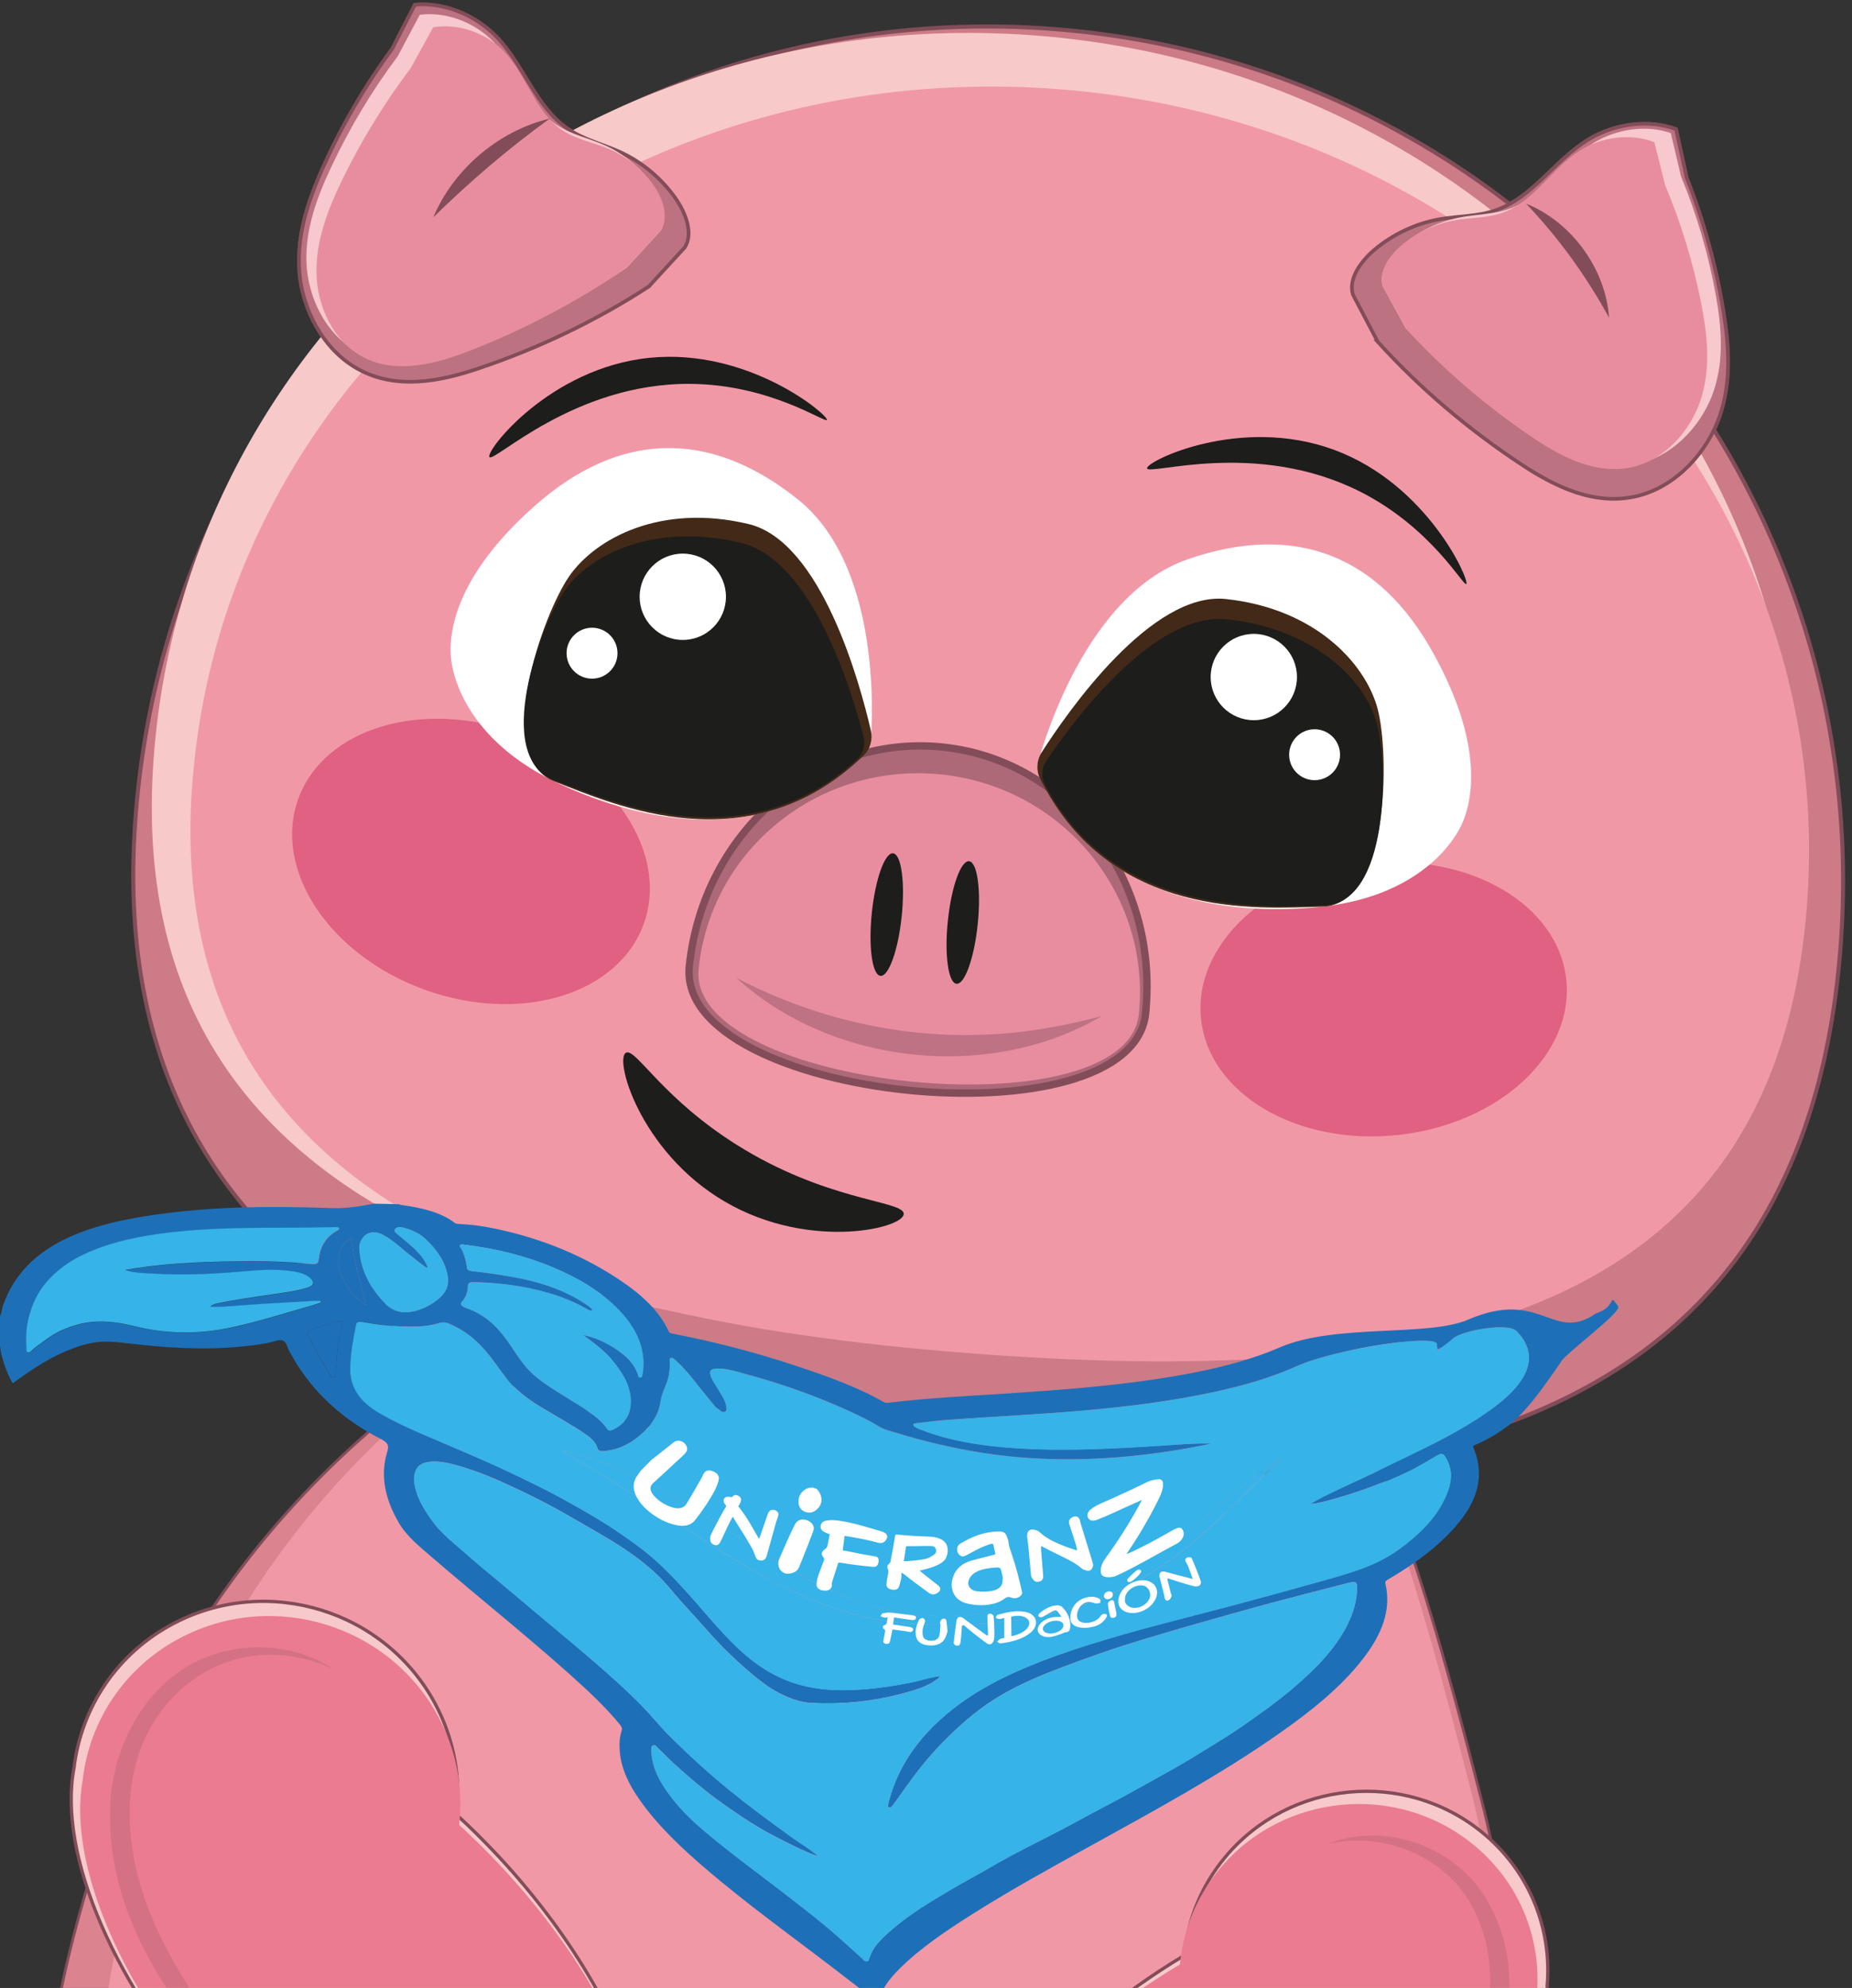 <?xml version="1.0" encoding="UTF-8"?>
<svg id="PROYECTO_CHANCHITO" data-name="PROYECTO CHANCHITO" xmlns="http://www.w3.org/2000/svg" xmlns:xlink="http://www.w3.org/1999/xlink" viewBox="0 0 229.17 245.94">
  <rect x="0" y="0" width="229.17" height="245.94" fill="#333333" stroke="none"/>
  <defs>
    <style>
      .cls-1, .cls-2, .cls-3 {
        fill: #fff;
      }

      .cls-4 {
        opacity: .8;
      }

      .cls-4, .cls-5 {
        fill: #cc7b87;
      }

      .cls-6 {
        fill: #e88da0;
      }

      .cls-2 {
        fill-rule: evenodd;
      }

      .cls-7 {
        fill: #e06181;
      }

      .cls-8 {
        fill: #f8c9cb;
        stroke-width: .41px;
      }

      .cls-8, .cls-3, .cls-9, .cls-10, .cls-11, .cls-5, .cls-12 {
        stroke-miterlimit: 10;
      }

      .cls-8, .cls-10, .cls-11, .cls-5, .cls-12 {
        stroke: #824d58;
      }

      .cls-13 {
        fill: #824d58;
      }

      .cls-14 {
        clip-path: url(#clippath-1);
      }

      .cls-15 {
        fill: #f8c9c9;
      }

      .cls-16 {
        fill: #f7c8cd;
      }

      .cls-17 {
        fill: #eb7b90;
      }

      .cls-3, .cls-9 {
        stroke: #1d1d1b;
        stroke-width: .6px;
      }

      .cls-18 {
        clip-path: url(#clippath);
      }

      .cls-19 {
        fill: #1d70b7;
      }

      .cls-20 {
        fill: none;
      }

      .cls-21 {
        opacity: .41;
      }

      .cls-22 {
        opacity: .21;
      }

      .cls-9, .cls-23 {
        fill: #1d1d1b;
      }

      .cls-10 {
        fill: #ad6978;
        stroke-width: .91px;
      }

      .cls-24 {
        fill: #422918;
      }

      .cls-11 {
        fill: #dc8390;
        stroke-width: .34px;
      }

      .cls-25 {
        fill: #f198a7;
      }

      .cls-5 {
        stroke-width: .5px;
      }

      .cls-26 {
        fill: #36b3e8;
      }

      .cls-12 {
        fill: #bc7281;
        stroke-width: .45px;
      }
    </style>
    <clipPath id="clippath">
      <rect class="cls-20" x="-193.14" y="-774.55" width="1218" height="600"/>
    </clipPath>
    <clipPath id="clippath-1">
      <rect class="cls-20" width="229.17" height="245.94"/>
    </clipPath>
  </defs>
  <g class="cls-18">
    <path class="cls-4" d="M339.96-6.83c.07,1.35,.21,2.68,.42,3.97,1.69,10.11,7.15,18.51,13.06,26.09,7.83,10.05,16.65,19.18,26.32,27.23l8.96,10.32c7.73-1.1,15.4-6.51,19.73-13.91,4.77-8.16,5.65-18.28,10.59-26.05,44.07,7.03,90.63,1.63,134.29-18.25,29.89-13.61,55.56-32.7,76.36-55.54,9.56-10.01,18.11-20.76,25.6-32.1,.38,.02,.76,.03,1.15,.06,10.73,1.07,19.03,9.63,29.36,12.85,8.19,2.55,17.5,1.38,23.95-3.02l-.34-13.67c1.72-12.47,2.08-25.16,1.09-37.86-.75-9.58-2.38-19.47-7.94-28.08-3.28-5.07-8.21-9.61-13.95-12.52,4.36-23.61,4.78-47.93,.87-71.99-2.8-23.51-9.21-47-19.55-69.71-53.83-118.24-168.85-101.27-287.08-47.44-118.23,53.83-194.9,124.12-141.07,242.37,21.41,47.04,56.39,83.61,98.18,107.23Z"/>
  </g>
  <g class="cls-14">
    <g>
      <g>
        <path class="cls-11" d="M6.26,268.9c-1.83-13.9,2.36-28.78,6.59-42.18,9.89-31.37,34.17-57.09,65.93-69.78,9.59-3.83,18.9-7.12,26.8-9.13,52.09-13.27,64.33,22.21,77.91,75.53,13.58,53.32-17.64,107.3-69.73,120.56-1.01,.26-2.29,.54-3.81,.86-49.24,10.12-96.96-24.87-103.69-75.86Z"/>
        <path class="cls-25" d="M12.88,265.04c-1.84-13.63,2.07-28.18,6.02-41.29,9.25-30.68,32.3-55.72,62.57-67.95,9.14-3.69,18.02-6.85,25.57-8.77,49.71-12.66,61.65,22.19,74.98,74.52,13.33,52.34-16.17,105.03-65.88,117.69-.96,.25-2.19,.52-3.64,.81-47,9.6-92.85-25-99.62-75.01Z"/>
      </g>
      <path class="cls-10" d="M141.77,125.34c-1.71,16.58-58.17,10.77-56.47-5.81,1.71-16.58,15.73-28.72,31.32-27.11s26.85,16.34,25.14,32.92Z"/>
      <path class="cls-6" d="M140.92,125.46c-1.53,14.83-55.99,9.23-54.47-5.6,1.53-14.83,14.96-25.6,30-24.05,15.04,1.55,26,14.83,24.47,29.66Z"/>
      <g>
        <ellipse class="cls-23" cx="109.74" cy="113.16" rx="7.62" ry="1.86" transform="translate(-14.06 210.74) rotate(-84.13)"/>
        <ellipse class="cls-23" cx="119.15" cy="114.13" rx="7.62" ry="1.86" transform="translate(-6.58 220.98) rotate(-84.13)"/>
      </g>
      <path class="cls-12" d="M80.3,35.44c-6.52,4.23-13.64,7.65-21.2,10.18-4.63,1.55-10.08,2.68-14.86,0-4.32-2.42-6.86-7.44-7.2-12.04s1.14-8.85,2.9-12.8c2.34-5.23,5.22-10.16,8.58-14.72l2.81-5.47c3.5-.35,7.42,1.19,10.11,3.96,3.39,3.5,4.82,8.66,8.83,11.39,2.02,1.38,4.4,1.91,6.59,2.93,2.64,1.23,5,3.22,6.7,5.62,1.34,1.9,2.25,4.41,1.18,6.11l-4.44,4.83Z"/>
      <path class="cls-6" d="M77.53,33.13c-6.09,4.08-12.72,7.43-19.71,9.96-4.29,1.55-9.31,2.74-13.62,.41-3.89-2.11-6.08-6.67-6.27-10.89-.19-4.23,1.29-8.19,3.02-11.87,2.29-4.88,5.06-9.51,8.27-13.79l2.72-5.12c3.21-.42,6.77,.89,9.16,3.37,3.01,3.13,4.18,7.85,7.78,10.25,1.82,1.21,3.98,1.64,5.96,2.52,2.38,1.06,4.5,2.83,5.99,4.99,1.18,1.71,1.94,4,.91,5.59l-4.2,4.58Z"/>
      <path class="cls-12" d="M170.47,42.27c5.22,5.76,11.24,10.88,17.9,15.26,4.08,2.68,9.06,5.16,14.37,3.8,4.79-1.23,8.53-5.45,10.04-9.8,1.51-4.36,1.16-8.85,.46-13.12-.93-5.65-2.45-11.16-4.53-16.42l-1.32-6.01c-3.29-1.23-7.48-.74-10.79,1.25-4.17,2.51-6.87,7.14-11.45,8.76-2.31,.82-4.75,.72-7.12,1.15-2.86,.52-5.66,1.84-7.91,3.72-1.78,1.49-3.31,3.69-2.7,5.6l3.06,5.81Z"/>
      <path class="cls-6" d="M173.95,40.61c4.77,5.09,10.24,9.61,16.28,13.44,3.7,2.35,8.21,4.5,12.96,3.2,4.29-1.18,7.59-5.01,8.89-8.95,1.3-3.93,.92-7.96,.24-11.78-.91-5.06-2.35-9.98-4.3-14.68l-1.27-5.37c-2.97-1.06-6.73-.56-9.67,1.28-3.71,2.32-6.08,6.51-10.17,8.03-2.06,.77-4.25,.71-6.38,1.14-2.57,.51-5.06,1.73-7.06,3.45-1.58,1.36-2.92,3.36-2.35,5.07l2.83,5.17Z"/>
      <path class="cls-9" d="M76.88,125.2c2.38,6.81,7.95,12.42,14.75,14.84"/>
      <path class="cls-3" d="M71.97,131.76l2.89,3.1"/>
      <ellipse class="cls-7" cx="170.53" cy="128.41" rx="22.73" ry="16.87" transform="translate(-13.02 19.42) rotate(-6.28)"/>
      <ellipse class="cls-7" cx="58.28" cy="106.56" rx="16.87" ry="22.73" transform="translate(-61.76 125.06) rotate(-70.08)"/>
      <path class="cls-23" d="M66.43,45.65c13.84,7.11,30.72,6.68,44.2-1.1-3.08,2.38-6.6,4.23-10.33,5.46-11.13,3.71-24.17,2.38-33.86-4.36h0Z"/>
      <path class="cls-23" d="M146.72,43.78c8.19-8.73,18.73-.16,27.23,3.06,2.96,1.06,6.19,1.64,9.35,.7-1.44,.78-3.12,1.1-4.78,1.17-10.9,.21-21.28-13.04-31.8-4.93h0Z"/>
      <path class="cls-13" d="M68.03,14.67c-5.08,3.67-9.94,7.83-14.41,12.21,2.51-5.97,8.11-10.71,14.41-12.21h0Z"/>
      <path class="cls-13" d="M188.84,25.19c5.63,2.27,9.85,8.06,10.27,14.12-2.85-5.2-6.19-9.81-10.27-14.12h0Z"/>
      <g class="cls-21">
        <path class="cls-13" d="M91.16,121c10.37,5.41,22.05,7.87,33.67,6.81,3.85-.35,7.68-1.09,11.53-2.12-13.79,8.15-33.38,6.12-45.2-4.68h0Z"/>
      </g>
      <path class="cls-5" d="M16.74,101.51C20.92,43.22,71.56-.64,129.84,3.55c58.28,4.18,102.13,54.83,97.95,113.11-4.18,58.29-49.59,69.55-107.87,65.37-58.28-4.18-107.36-22.23-103.18-80.52Z"/>
      <path class="cls-15" d="M19,93.99C22.84,40.45,71.45,.32,127.57,4.35c56.12,4.03,98.49,50.69,94.65,104.23-3.84,53.53-47.29,62.3-103.4,58.27-56.12-4.03-103.66-19.33-99.82-72.86Z"/>
      <path class="cls-25" d="M23.78,97.22C27.48,45.64,75.22,7.03,130.41,10.99c55.19,3.96,96.92,48.99,93.22,100.57-3.7,51.58-46.41,59.97-101.6,56.01-55.19-3.96-101.96-18.77-98.26-70.36Z"/>
      <path class="cls-10" d="M141.77,125.34c-1.71,16.58-58.17,10.77-56.47-5.81,1.71-16.58,15.73-28.72,31.32-27.11s26.85,16.34,25.14,32.92Z"/>
      <path class="cls-6" d="M140.92,125.46c-1.53,14.83-55.99,9.23-54.47-5.6,1.53-14.83,14.96-25.6,30-24.05,15.04,1.55,26,14.83,24.47,29.66Z"/>
      <g>
        <ellipse class="cls-23" cx="109.74" cy="113.16" rx="7.62" ry="1.86" transform="translate(-14.06 210.74) rotate(-84.13)"/>
        <ellipse class="cls-23" cx="119.15" cy="114.13" rx="7.62" ry="1.86" transform="translate(-6.58 220.98) rotate(-84.13)"/>
      </g>
      <path class="cls-12" d="M80.3,35.44c-6.52,4.23-13.64,7.65-21.2,10.18-4.63,1.55-10.08,2.68-14.86,0-4.32-2.42-6.86-7.44-7.2-12.04s1.14-8.85,2.9-12.8c2.34-5.23,5.22-10.16,8.58-14.72l2.81-5.47c3.5-.35,7.42,1.19,10.11,3.96,3.39,3.5,4.82,8.66,8.83,11.39,2.02,1.38,4.4,1.91,6.59,2.93,2.64,1.23,5,3.22,6.7,5.62,1.34,1.9,2.25,4.41,1.18,6.11l-4.44,4.83Z"/>
      <path class="cls-16" d="M77.53,33.13c-6.09,4.08-12.72,7.43-19.71,9.96-4.29,1.55-9.31,2.74-13.62,.41-3.89-2.11-6.08-6.67-6.27-10.89-.19-4.23,1.29-8.19,3.02-11.87,2.29-4.88,5.06-9.51,8.27-13.79l2.72-5.12c3.21-.42,6.77,.89,9.16,3.37,3.01,3.13,4.18,7.85,7.78,10.25,1.82,1.21,3.98,1.64,5.96,2.52,2.38,1.06,4.5,2.83,5.99,4.99,1.18,1.71,1.94,4,.91,5.59l-4.2,4.58Z"/>
      <path class="cls-6" d="M77.53,33.13c-6.02,4.14-12.54,7.59-19.39,10.26-4.2,1.64-9.1,2.94-13.21,.79-3.71-1.94-5.7-6.32-5.77-10.43-.06-4.11,1.48-8.01,3.26-11.65,2.36-4.82,5.18-9.4,8.4-13.67l2.79-5.06c3.13-.5,6.54,.68,8.78,3.02,2.83,2.96,3.83,7.52,7.25,9.76,1.73,1.13,3.82,1.48,5.71,2.28,2.28,.97,4.28,2.63,5.66,4.69,1.09,1.63,1.77,3.84,.72,5.42l-4.2,4.58Z"/>
      <path class="cls-12" d="M170.47,42.27c5.22,5.76,11.24,10.88,17.9,15.26,4.08,2.68,9.06,5.16,14.37,3.8,4.79-1.23,8.53-5.45,10.04-9.8,1.51-4.36,1.16-8.85,.46-13.12-.93-5.65-2.45-11.16-4.53-16.42l-1.32-6.01c-3.29-1.23-7.48-.74-10.79,1.25-4.17,2.51-6.87,7.14-11.45,8.76-2.31,.82-4.75,.72-7.12,1.15-2.86,.52-5.66,1.84-7.91,3.72-1.78,1.49-3.31,3.69-2.7,5.6l3.06,5.81Z"/>
      <path class="cls-16" d="M173.95,40.61c4.77,5.09,10.24,9.61,16.28,13.44,3.7,2.35,8.21,4.5,12.96,3.2,4.29-1.18,7.59-5.01,8.89-8.95,1.3-3.93,.92-7.96,.24-11.78-.91-5.06-2.35-9.98-4.3-14.68l-1.27-5.37c-2.97-1.06-6.73-.56-9.67,1.28-3.71,2.32-6.08,6.51-10.17,8.03-2.06,.77-4.25,.71-6.38,1.14-2.57,.51-5.06,1.73-7.06,3.45-1.58,1.36-2.92,3.36-2.35,5.07l2.83,5.17Z"/>
      <path class="cls-6" d="M173.94,40.6c4.68,5.14,10.02,9.72,15.88,13.64,3.59,2.4,7.95,4.64,12.46,3.47,4.07-1.06,7.13-4.76,8.28-8.61,1.14-3.85,.69-7.83-.06-11.61-.99-5.01-2.48-9.9-4.45-14.57l-1.34-5.33c-2.87-1.11-6.44-.71-9.21,1.03-3.49,2.2-5.65,6.28-9.52,7.68-1.95,.71-4.05,.6-6.07,.97-2.44,.44-4.79,1.58-6.66,3.24-1.48,1.31-2.71,3.25-2.12,4.94l2.82,5.16Z"/>
      <ellipse class="cls-7" cx="171.22" cy="123.64" rx="22.73" ry="16.87" transform="translate(-12.5 19.47) rotate(-6.28)"/>
      <ellipse class="cls-7" cx="58.28" cy="106.56" rx="16.87" ry="22.73" transform="translate(-61.76 125.06) rotate(-70.08)"/>
      <path class="cls-13" d="M68.03,14.67c-5.08,3.67-9.94,7.83-14.41,12.21,2.51-5.97,8.11-10.71,14.41-12.21h0Z"/>
      <path class="cls-13" d="M188.84,25.19c5.63,2.27,9.85,8.06,10.27,14.12-2.85-5.2-6.19-9.81-10.27-14.12h0Z"/>
      <g class="cls-21">
        <path class="cls-13" d="M91.16,121c10.37,5.41,22.05,7.87,33.67,6.81,3.85-.35,7.68-1.09,11.53-2.12-13.79,8.15-33.38,6.12-45.2-4.68h0Z"/>
      </g>
      <path class="cls-23" d="M102.33,51.95c-.19,.44-6.97-4.39-16.93-4.46-14.42-.1-24.3,9.84-24.84,9.05-.51-.75,7.46-11.01,19.78-12.27,12.31-1.27,22.22,7.13,21.98,7.68Z"/>
      <path class="cls-23" d="M181.44,72.25c-.37,.31-4.32-7.01-13.22-11.47-12.89-6.45-26.15-1.9-26.28-2.84-.13-.89,11.56-6.58,23.17-2.28,11.6,4.3,16.79,16.21,16.33,16.59Z"/>
      <path class="cls-1" d="M128.37,94.65s5.15-20.8,18.6-25.46c13.46-4.66,23.75-.32,30.33,11.52,6.59,11.83,4.91,18.98,3.21,22.01-1.71,3.03-6.45,8.28-16.84,9.44-9.41,1.05-28.53,.45-35.31-17.5Z"/>
      <path class="cls-24" d="M128.7,96.31c-.51-1.03-.43-2.26,.19-3.22,3.17-4.96,13.59-19.99,22.83-18.98,11.06,1.2,17.24,7.98,18.74,13.55,1.5,5.57,1.48,24.25-6.79,24.5-8.02,.24-26.24,1.7-34.97-15.85Z"/>
      <path class="cls-23" d="M129.32,97.1c-.51-.96-.44-2.1,.17-2.99,3.09-4.58,13.23-18.47,22.33-17.49,10.88,1.18,16.99,7.51,18.5,12.69,1.51,5.18,1.59,22.53-6.53,22.71-7.88,.18-25.78,1.42-34.47-14.92Z"/>
      <circle class="cls-1" cx="162.67" cy="93.37" r="3.15"/>
      <path class="cls-1" d="M107.73,92.01s2.13-21.32-8.99-30.22c-11.12-8.9-22.27-8.26-32.44,.68-10.17,8.94-10.99,16.23-10.4,19.66,.59,3.43,3.3,9.96,12.7,14.54,8.51,4.14,26.73,10,39.13-4.65Z"/>
      <path class="cls-24" d="M106.86,93.47c.83-.8,1.16-1.98,.9-3.1-1.32-5.73-6.1-23.39-15.14-25.54-10.82-2.58-18.92,1.74-22.2,6.48-3.28,4.75-9.52,22.35-1.82,25.36,7.48,2.92,24.15,10.4,38.26-3.2Z"/>
      <path class="cls-23" d="M106,94c.8-.73,1.11-1.83,.85-2.88-1.37-5.35-6.27-21.84-15.17-23.96-10.64-2.54-18.53,1.38-21.69,5.75-3.16,4.38-9.06,20.69-1.46,23.58,7.37,2.81,23.81,9.98,37.47-2.5Z"/>
      <circle class="cls-1" cx="73.26" cy="80.81" r="3.15"/>
      <circle class="cls-1" cx="84.49" cy="73.83" r="5.34"/>
      <circle class="cls-1" cx="155.15" cy="83.76" r="5.34"/>
      <g>
        <path class="cls-19" d="M193.09,168.63c-.28,.22-3.73,5.79-6.53,7.81-1.21,.88-2.51,1.69-4.03,2.32-.18,.07-.29,.14-.22,.31,1.94,4.58-.41,8.38-4.28,11.88-1.82,1.65-3.96,3.09-6.23,4.43-.24,.14-.44,.26-.37,.53,.78,3.32-.49,6.33-2.69,9.2-2.76,3.61-6.58,6.65-10.7,9.52-7.05,4.92-14.9,9.21-22.71,13.52-5.09,2.81-10.19,5.61-15,8.65-3.28,2.08-6.48,4.23-9.04,6.78-1.29,1.29-2.36,2.66-2.55,4.28h-.14c-1.05-1.02-2.3-1.92-3.5-2.85-5.28-4.11-10.82-8.06-15.93-12.27-3.53-2.92-6.91-5.91-9.46-9.3-1.64-2.17-2.88-4.44-3.03-6.91-.05-.8-.03-1.6,.24-2.37,.11-.31,0-.54-.2-.79-1.78-2.18-3.94-4.19-6.15-6.17-5.52-4.93-11.42-9.64-17.07-14.5-1.57-1.35-3.2-2.67-4.15-4.31-1.67-2.86-2.36-5.81-1.42-8.82,.25-.81,0-1.13-.87-1.58-5.45-2.8-9-6.56-11.31-10.93-.22-.42-.3-1.01-.74-1.21-.44-.2-1.18,.17-1.79,.28-4.57,.82-9.21,.83-13.89,.42-1.73-.15-3.44-.37-5.17-.53-1.91-.19-3.62,.21-5.24,.83-2.65,1.01-4.79,2.44-6.86,3.94-.14,.1-.29,.2-.49,.35-.74-1.32-1.18-2.63-1.48-3.97-.06-.27,.03-.56-.25-.8l.08-3.38c.31-.48,.28-1.02,.46-1.52,1.26-3.57,3.86-6.5,8.34-8.49,2.67-1.19,5.64-1.91,8.72-2.43,7.76-1.3,15.67-1.38,23.61-1.09,1.87,.07,3.53-.24,5.25-.55l3.15,.07c.06,.13,.23,.09,.36,.11,2.42,.35,4.72,.87,6.46,2.2,.16,.12,.32,.12,.51,.13,1.51,.06,2.98,.27,4.43,.57,5.97,1.24,11.14,3.44,15.61,6.45,2.63,1.77,4.79,3.78,5.91,6.25,.11,.25,.37,.28,.64,.33,5.12,.99,10.09,2.29,14.89,3.88,3.88,1.28,7.71,2.62,11.06,4.54,.25,.14,.47,.12,.73,.09,4.85-.59,9.76-.82,14.66-1.14,6.2-.41,12.39-.87,18.48-1.79,5.35-.81,10.55-1.91,15.23-3.93,6.79-2.93,18.32-1.27,23.25-3.41,9.03-3.92,10.48,2.92,15.8-.76,2.76-.9,1.44-2.7,2.76-.9,.55,.74-7.14,6.25-7.16,7.05Zm-43.33,9.97c-.15,.04-.29,.08-.44,.11-4.97,1.02-10.05,1.66-15.26,1.8-4.88,.13-9.71-.22-14.46-1.11-2.89-.54-5.71-1.23-8.45-2.07-.8-.25-1.68-.43-2.35-.84-1.11-.69-2.33-1.28-3.56-1.85-4.15-1.91-8.56-3.48-13.2-4.72-1.02-.27-2.03-.61-3.16-.61-.89,0-1.14,.22-.95,.84,.17,.52,.5,1,.8,1.5,.47,.78,1.05,1.54,1.15,2.4,.03,.23,.09,.52-.25,.62-.29,.09-.47-.17-.67-.3-.18-.11-.36-.23-.47-.38-.91-1.1-1.82-2.2-2.68-3.31-.66-.85-1.4-1.67-2.25-2.43-.14-.13-.29-.32-.55-.25-.22,.06-.13,.26-.12,.4,0,.56-.01,1.12-.11,1.68-.21,1.14-.9,2.21-1.05,3.33-.21,1.54-1.05,2.84-2.36,4.01-1.18,1.05-2.59,1.91-4.62,2.1-.44,.04-.72-.01-.82-.37-.18-.64-.69-1.16-1.34-1.62-1.81-1.27-3.84-2.36-5.78-3.53-1.68-1.02-3.1-2.17-4.17-3.53-1.04-1.33-1.91-2.73-3.13-3.99-1.05-1.09-2.3-2.04-3.94-2.73-.41-.17-.77-.21-1.2-.08-1.63,.51-3.37,.48-5.12,.4-1.46-.07-2.88-.27-4.29-.53-.43-.08-.82-.09-.9,.32-.34,1.77-.67,3.54-.72,5.33-.05,2.32,1.1,4.23,3.76,5.71,1.52,.85,3.12,1.62,4.76,2.33,4.05,1.75,8.16,3.43,12.08,5.32,1.99,.96,3.97,1.92,5.86,2.97,2.19,1.21,4.37,2.45,6.38,3.8,1.72,1.16,3.41,2.35,4.89,3.67,1.48,1.32,2.77,2.71,4.05,4.12,1.27,1.41,2.46,2.85,3.74,4.25,1.96,2.15,3.97,4.24,6.94,5.81,2.43,1.28,5.15,1.89,8.13,1.92,3.02,.03,5.95-.37,8.84-.95,1.17-.23,2.26-.64,3.54-.79-.06,.1-.09,.17-.14,.22-.08,.08-.19,.15-.28,.22-1.2,.89-2.79,1.34-4.37,1.76-3.54,.93-7.23,1.32-11.05,1.13-.8-.04-1.54-.2-2.26-.45-2.78-.97-4.62-2.64-6.47-4.27-1.61-1.43-3.07-2.93-4.43-4.49-1.4-1.61-2.93-3.17-4.27-4.8-1.93-2.35-4.47-4.31-7.39-6.08-1.77-1.07-3.6-2.1-5.4-3.14-2.12-1.23-4.34-2.35-6.63-3.42-2.2-1.03-4.45-2.01-6.92-2.7-1.05-.29-2.1-.57-3.26-.51-1.06,.06-1.76,.44-2.02,1.16-.13,.37-.21,.75-.18,1.13,.16,1.92,1.2,3.64,2.46,5.32,1.07,1.42,2.64,2.61,4.05,3.86,1.9,1.69,3.94,3.31,5.9,4.97,3.11,2.64,6.3,5.24,9.39,7.9,2.25,1.93,4.44,3.88,6.45,5.93,1.13,1.16,2.09,2.39,3.24,3.54,2.38,2.38,4.9,4.69,7.6,6.89,2.4,1.95,4.94,3.82,7.5,5.67,1.13,.82,2.4,1.54,3.46,2.49-1.56-.55-2.89-1.23-4.23-1.9-1.44-.72-2.84-1.47-4.14-2.3-1.45-.92-2.85-1.88-4.2-2.87-1.9-1.4-3.63-2.89-5.3-4.41-.74-.67-1.41-1.39-2.13-2.08-.1-.1-.21-.26-.44-.2-.2,.05-.23,.2-.24,.33,0,.1,0,.2,0,.3,.03,2.31,1.3,4.38,2.9,6.35,1.42,1.76,3.26,3.33,5.13,4.85,2.9,2.35,5.98,4.6,8.96,6.9,1.67,1.3,3.34,2.6,4.94,3.94,1.48,1.24,2.86,2.54,4.29,3.82,.11,.1,.18,.26,.42,.23,.28-.03,.24-.21,.3-.35,.21-.54,.43-1.07,.82-1.57,.61-.78,1.37-1.48,2.18-2.16,1.44-1.22,3.05-2.33,4.75-3.37,1.61-.98,3.24-1.95,4.93-2.87,1.67-.91,3.26-1.88,4.94-2.78,1.98-1.06,4.02-2.05,6.01-3.1,1.75-.91,3.45-1.87,5.2-2.78,2.98-1.55,5.86-3.19,8.77-4.81,1.54-.86,3.02-1.77,4.5-2.69,1.36-.84,2.72-1.67,4-2.56,2.5-1.74,4.97-3.49,7.14-5.44,1.01-.91,2.01-1.83,2.88-2.8,1.47-1.63,2.68-3.35,3.46-5.22,.52-1.25,.79-2.51,.8-3.81,0-.63-.22-.72-1.08-.5-2.7,.69-5.41,1.38-8.1,2.09-1.99,.52-3.97,1.07-5.94,1.62-3.2,.9-6.4,1.8-9.58,2.75-2.45,.73-4.9,1.48-7.27,2.32-1.99,.7-3.98,1.42-5.93,2.19-2.45,.97-4.78,2.04-6.87,3.35-2.55,1.59-4.62,3.49-6.55,5.45-1.7,1.72-3.13,3.56-4.48,5.43-.55,.76-1.1,1.53-1.64,2.3-.1,.14-.19,.3-.44,.26-.3-.06-.14-.24-.13-.38,.02-.13,.04-.26,.08-.39,1.31-5,4.58-9.24,9.79-12.76,2.27-1.53,4.8-2.8,7.51-3.92,2.34-.97,4.76-1.82,7.23-2.6,3.04-.96,6.13-1.83,9.25-2.65,3.08-.81,6.17-1.59,9.24-2.41,3.36-.9,6.7-1.82,10.04-2.75,3.33-.94,6.68-1.82,9.36-3.59,3.31-2.19,5.77-4.72,6.85-7.84,.47-1.35,.47-2.73-.35-4.05-.34-.55-.5-.57-1.16-.2-1.14,.64-2.22,1.34-3.42,1.92-2.95,1.41-6.09,2.58-9.42,3.51-.83,.23-1.67,.48-2.78,.6,1.08-.71,2.15-1.19,3.19-1.69,1.47-.71,2.98-1.37,4.45-2.08,1.62-.79,3.26-1.56,4.88-2.35,3.14-1.53,6.21-3.11,8.95-4.97,1.91-1.3,3.68-2.69,4.76-4.43,1.27-2.04,1.14-4-.71-5.9-1.05-1.08-6.77-.06-7.86,.93-.59,.53-1.16,1.11-2.19,1.43,.07-.25,.12-.44,.18-.63,.53-1.49-12.46,.42-17.35,2.63-3.15,1.42-6.6,2.4-10.19,3.18-5.25,1.13-10.63,1.81-16.08,2.29-5.61,.5-11.26,.74-16.88,1.16-1.3,.1-2.58,.26-3.87,.41-.49,.05-.54,.23-.2,.46,.13,.09,.29,.17,.46,.24,1.37,.56,2.81,1,4.31,1.34,3.23,.75,6.56,1.03,9.92,1.17,2.5,.1,5,.07,7.5,0,2.95-.09,5.88-.27,8.81-.46,1.83-.12,3.66-.28,5.54-.23ZM15.54,157.14c.49-.09,.84-.16,1.21-.21,4.59-.71,9.26-.85,13.95-.87,2.64-.02,5.29,.09,7.92,.33,.59,.05,.77-.11,.82-.52,.16-1.36,.63-2.64,2.2-3.57,.15-.09,.42-.17,.32-.34-.1-.18-.38-.1-.58-.1-1.55,.01-3.09,.05-4.64,.05-5.14,.01-10.28-.02-15.37,.55-3.9,.44-7.64,1.19-10.93,2.73-1.84,.86-3.33,1.96-4.51,3.28-1.27,1.42-1.95,2.98-2.36,4.62-.32,1.29-.35,2.6-.27,3.91,0,.14,0,.29,.21,.34,.19,.05,.29-.08,.38-.17,.5-.52,1.19-.93,1.8-1.39,1.08-.82,2.37-1.45,3.86-1.86,2.35-.64,4.72-.42,7.05,.16,3.99,.99,7.96,1.04,11.98,.19,3.15-.67,6.14-1.61,9.17-2.48,.57-.16,1.13-.34,1.69-.51,.15-.05,.34-.1,.29-.24-.06-.15-.28-.1-.43-.09-.45,.02-.9,.05-1.35,.07-2.8,.15-5.59,.31-8.37,.52-1.15,.09-2.3,.23-3.55,.14,.29-.23,.57-.34,.89-.41,2.34-.48,4.73-.81,7.12-1.16,1.34-.2,2.7-.37,3.97-.76,.81-.25,.98-.65,.47-1.15-.51-.51-1.29-.74-2.1-.87-2.18-.36-4.37-.18-6.53,.01-3.64,.32-7.29,.48-10.96,.25-1.07-.07-2.17-.06-3.32-.42Zm56.63,8.02c2.19,.44,4.28,1.73,5.43,2.83,.69,.65,1.12,1.39,1.37,2.18,.04,.11,.03,.26,.25,.25,.2,0,.23-.14,.26-.26,.02-.07,.03-.13,.04-.2,.45-2.87-.62-5.49-2.93-7.89-2.1-2.19-4.84-3.88-8.08-5.24-3.48-1.47-7.19-2.39-11.16-2.85-.35-.04-.55,.04-.4,.29,.52,.84,.71,1.72,.84,2.61,.04,.26,.25,.33,.57,.37,2.1,.24,4.18,.53,6.22,.95,2.93,.62,5.57,1.59,7.8,3.08,.35,.23,.78,.47,.94,.84-.29,.08-.47-.05-.61-.13-1.49-.86-3.12-1.54-4.9-2.05-2.95-.85-6.04-1.25-9.21-1.32-.39,0-.67,.05-.69,.41-.03,.68-.16,1.35-.7,1.94-.34,.37-.13,.64,.43,.83,.71,.24,1.36,.55,1.95,.93,1.88,1.19,2.94,2.74,3.97,4.3,.83,1.24,1.69,2.48,3,3.5,1.48,1.16,3.23,2.14,4.86,3.19,1.38,.89,2.84,1.76,3.66,2.98,.23,.35,.47,.31,.82,.14,1.45-.71,2.01-1.76,2.13-2.94,.21-2.1-.87-3.98-2.38-5.76-.93-1.09-2.16-2.02-3.48-2.98Zm-19.22-8.26c-.87-.47-1.42-1.04-2.09-1.53-1.17-.88-2.12-1.9-3.51-2.63-.91-.48-1.86-.35-2.4,.33-.33,.41-.5,.86-.48,1.33,.1,2.55,1.21,4.87,3.33,6.99,1.13,1.13,2.67,1.1,3.95,.69,.52-.17,.99-.38,1.43-.63,1.48-.85,2.41-1.9,2.26-3.29-.2-1.84-1.25-3.46-2.84-4.93-.7-.65-1.63-1.07-2.69-1.36-.34-.09-.72-.11-.97,.13-.25,.24-.04,.44,.17,.63,.31,.27,.65,.53,.97,.8,1.23,1.03,2.44,2.06,2.88,3.48Zm-10.61,6.88c.04-.3-.18-.43-.72-.23-.99,.36-2.04,.61-3.06,.91-.53,.16-.64,.36-.45,.73,.83,1.67,1.71,3.32,2.76,4.93,.07,.11,.08,.3,.33,.29,.28-.01,.27-.2,.28-.34,.2-2.06,.26-4.13,.85-6.28Zm1.15-10.55c-.77,.35-1.13,.81-1.34,1.35-.6,1.53-.14,2.98,.7,4.4,.55,.92,1.3,1.76,2.39,2.46-.54-2.72-1.52-5.4-1.75-8.21Z"/>
        <path class="cls-26" d="M149.76,178.6c-1.88-.06-3.71,.11-5.54,.23-2.93,.19-5.87,.37-8.81,.46-2.5,.08-5,.11-7.5,0-3.36-.14-6.69-.42-9.92-1.17-1.5-.35-2.94-.79-4.31-1.34-.16-.07-.32-.15-.46-.24-.33-.24-.28-.41,.2-.46,1.29-.14,2.58-.31,3.87-.41,5.62-.42,11.27-.66,16.88-1.16,5.44-.48,10.83-1.16,16.08-2.29,3.59-.78,7.05-1.76,10.19-3.18,4.9-2.21,17.89-4.12,17.35-2.63,1.34,4.73-10.35,7.95-10.43,8.2,1.03-.32,11.84-8.47,12.43-9,1.09-.98,6.8-2.01,7.86-.93,1.85,1.91,1.98,3.87,.71,5.9-1.08,1.74-2.85,3.12-4.76,4.43-2.74,1.87-5.81,3.44-8.95,4.97-1.62,.79-3.26,1.56-4.88,2.35-1.47,.71-2.98,1.37-4.45,2.08-1.04,.5-2.11,.98-3.19,1.69,1.11-.12,1.95-.37,2.78-.6,3.33-.93,6.48-2.1,9.42-3.51,1.2-.58,2.28-1.28,3.42-1.92,.66-.37,.81-.35,1.16,.2,.82,1.32,.82,2.7,.35,4.05-1.08,3.13-3.54,5.65-6.85,7.84-2.68,1.78-6.04,2.66-9.36,3.59-3.33,.94-6.68,1.85-10.04,2.75-3.07,.82-6.16,1.6-9.24,2.41-3.12,.82-6.21,1.69-9.25,2.65-2.48,.78-4.9,1.63-7.23,2.6-2.71,1.12-5.25,2.4-7.51,3.92-5.21,3.51-8.48,7.76-9.79,12.76-.03,.13-.06,.26-.08,.39-.02,.14-.18,.32,.13,.38,.25,.05,.34-.12,.44-.26,.54-.77,1.09-1.53,1.64-2.3,1.35-1.87,2.78-3.71,4.48-5.43,1.93-1.96,4-3.86,6.55-5.45,2.09-1.3,4.42-2.38,6.87-3.35,1.95-.77,3.94-1.49,5.93-2.19,2.37-.84,4.82-1.59,7.27-2.32,3.17-.95,6.38-1.84,9.58-2.75,1.97-.56,3.95-1.1,5.94-1.62,2.69-.71,5.4-1.39,8.1-2.09,.86-.22,1.09-.13,1.08,.5,0,1.3-.28,2.56-.8,3.81-.78,1.87-2,3.59-3.46,5.22-.87,.97-1.87,1.89-2.88,2.8-2.17,1.95-4.64,3.7-7.14,5.44-1.28,.89-2.64,1.73-4,2.56-1.48,.91-2.96,1.83-4.5,2.69-2.91,1.62-5.78,3.26-8.77,4.81-1.75,.91-3.45,1.87-5.2,2.78-1.99,1.04-4.03,2.04-6.01,3.1-1.68,.9-3.28,1.87-4.94,2.78-1.69,.92-3.32,1.89-4.93,2.87-1.7,1.04-3.31,2.15-4.75,3.37-.81,.68-1.57,1.38-2.18,2.16-.39,.5-.6,1.03-.82,1.57-.06,.14-.02,.32-.3,.35-.24,.03-.31-.13-.42-.23-1.43-1.27-2.81-2.57-4.29-3.82-1.6-1.34-3.27-2.64-4.94-3.94-2.98-2.31-6.06-4.55-8.96-6.9-1.88-1.52-3.71-3.1-5.13-4.85-1.6-1.97-2.87-4.04-2.9-6.35,0-.1,0-.2,0-.3,0-.14,.03-.28,.24-.33,.23-.06,.34,.1,.44,.2,.71,.69,1.38,1.4,2.13,2.08,1.68,1.52,3.4,3.01,5.3,4.41,1.35,1,2.76,1.95,4.2,2.87,1.3,.83,2.71,1.59,4.14,2.3,1.34,.67,2.67,1.35,4.23,1.9-1.06-.95-2.33-1.67-3.46-2.49-2.55-1.85-5.1-3.72-7.5-5.67-2.71-2.21-5.23-4.51-7.6-6.89-1.15-1.15-2.11-2.39-3.24-3.54-2.01-2.05-4.2-4-6.45-5.93-3.09-2.65-6.28-5.25-9.39-7.9-1.96-1.66-3.99-3.28-5.9-4.97-1.41-1.25-2.98-2.44-4.05-3.86-1.26-1.68-2.31-3.41-2.46-5.32-.03-.39,.04-.76,.18-1.13,.25-.72,.96-1.1,2.02-1.16,1.16-.06,2.21,.21,3.26,.51,2.47,.69,4.72,1.68,6.92,2.7,2.28,1.06,4.51,2.19,6.63,3.42,1.8,1.05,3.63,2.07,5.4,3.14,2.92,1.76,5.46,3.73,7.39,6.08,1.34,1.63,2.87,3.19,4.27,4.8,1.35,1.56,2.82,3.06,4.43,4.49,1.85,1.64,3.69,3.3,6.47,4.27,.72,.25,1.46,.41,2.26,.45,3.82,.19,7.5-.2,11.05-1.13,1.58-.42,3.17-.87,4.37-1.76,.1-.07,.2-.14,.28-.22,.05-.05,.08-.12,.14-.22-1.27,.15-2.36,.56-3.54,.79-2.89,.58-5.82,.97-8.84,.95-2.98-.03-5.7-.64-8.13-1.92-2.97-1.57-4.99-3.66-6.94-5.81-1.28-1.4-2.47-2.85-3.74-4.25-1.28-1.41-2.57-2.8-4.05-4.12-1.48-1.32-3.17-2.51-4.89-3.67-2.02-1.36-4.19-2.59-6.38-3.8-1.89-1.05-3.87-2.01-5.86-2.97-3.92-1.89-8.03-3.57-12.08-5.32-1.64-.71-3.24-1.48-4.76-2.33-2.66-1.48-3.82-3.39-3.76-5.71,.04-1.79,.37-3.56,.72-5.33,.08-.41,.47-.4,.9-.32,1.41,.26,2.84,.46,4.29,.53,1.75,.08,3.48,.11,5.12-.4,.43-.13,.79-.09,1.2,.08,1.64,.68,2.89,1.64,3.94,2.73,1.22,1.26,2.09,2.66,3.13,3.99,1.06,1.36,2.49,2.51,4.17,3.53,1.93,1.17,3.97,2.26,5.78,3.53,.66,.46,1.16,.98,1.34,1.62,.1,.36,.38,.41,.82,.37,2.03-.19,3.44-1.05,4.62-2.1,1.31-1.17,2.16-2.47,2.36-4.01,.15-1.12,.84-2.19,1.05-3.33,.1-.56,.12-1.12,.11-1.68,0-.14-.1-.34,.12-.4,.26-.07,.41,.12,.55,.25,.86,.76,1.59,1.58,2.25,2.43,.87,1.11,1.78,2.21,2.68,3.31,.12,.14,.3,.26,.47,.38,.2,.13,.38,.39,.67,.3,.34-.11,.28-.39,.25-.62-.11-.86-.68-1.62-1.15-2.4-.3-.49-.64-.97-.8-1.5-.19-.62,.06-.84,.95-.84,1.13,0,2.14,.34,3.16,.61,4.64,1.24,9.05,2.81,13.2,4.72,1.23,.57,2.45,1.16,3.56,1.85,.67,.42,1.55,.6,2.35,.84,2.74,.84,5.56,1.53,8.45,2.07,4.75,.89,9.57,1.24,14.46,1.11,5.21-.14,10.28-.78,15.26-1.8,.15-.03,.29-.07,.44-.11Zm8.81,1.81c-.34,.19-.65,.34-.9,.52-2.83,1.97-5.39,4.11-7.87,6.3-2.2,1.94-4.65,3.7-7.42,5.25-2.91,1.62-5.94,3.11-9.26,4.32-3.73,1.36-7.64,2.36-11.82,2.86-3.44,.41-6.87,.39-10.27-.24-3.38-.63-6.46-1.75-9.31-3.15-3.33-1.63-6.37-3.52-9.35-5.45-2.66-1.73-5.31-3.46-8.08-5.11-3.59-2.14-7.38-4.04-11.65-5.45-.92-.3-1.86-.59-3.03-.82,1.13,.88,2.34,1.48,3.46,2.15,2.64,1.6,5.23,3.23,7.8,4.89,3.79,2.45,7.49,4.97,11.43,7.3,3.09,1.83,6.32,3.51,9.93,4.82,3.44,1.24,7.07,2.08,10.9,2.32,5.78,.36,11.45-.02,16.95-1.29,2.8-.65,5.44-1.51,7.9-2.63,2.38-1.08,4.5-2.37,6.5-3.77,2.2-1.54,4.14-3.23,6.02-4.96,1.39-1.28,2.7-2.61,4.04-3.91,1.34-1.3,2.67-2.61,4.04-3.95Z"/>
        <path class="cls-26" d="M15.54,157.14c1.15,.36,2.25,.35,3.32,.42,3.67,.22,7.32,.07,10.96-.25,2.17-.19,4.35-.37,6.53-.01,.81,.13,1.6,.36,2.1,.87,.51,.51,.34,.9-.47,1.15-1.26,.39-2.62,.56-3.97,.76-2.39,.35-4.78,.68-7.12,1.16-.32,.07-.6,.18-.89,.41,1.25,.09,2.4-.06,3.55-.14,2.79-.21,5.58-.37,8.37-.52,.45-.02,.9-.06,1.35-.07,.15,0,.37-.05,.43,.09,.06,.14-.14,.2-.29,.24-.56,.18-1.12,.35-1.69,.51-3.03,.87-6.02,1.81-9.17,2.48-4.02,.86-7.99,.81-11.98-.19-2.33-.58-4.7-.81-7.05-.16-1.49,.41-2.78,1.04-3.86,1.86-.6,.46-1.29,.87-1.8,1.39-.09,.1-.19,.22-.38,.17-.21-.05-.2-.2-.21-.34-.08-1.31-.06-2.62,.27-3.91,.41-1.64,1.08-3.2,2.36-4.62,1.18-1.32,2.68-2.42,4.51-3.28,3.3-1.54,7.03-2.29,10.93-2.73,5.09-.57,10.23-.54,15.37-.55,1.55,0,3.09-.04,4.64-.05,.2,0,.47-.07,.58,.1,.1,.18-.17,.25-.32,.34-1.57,.93-2.05,2.21-2.2,3.57-.05,.41-.23,.58-.82,.52-2.63-.24-5.27-.35-7.92-.33-4.69,.03-9.37,.17-13.95,.87-.36,.06-.72,.13-1.21,.21Z"/>
        <path class="cls-26" d="M72.17,165.16c1.31,.97,2.55,1.89,3.48,2.98,1.52,1.78,2.6,3.65,2.38,5.76-.12,1.18-.67,2.23-2.13,2.94-.34,.17-.59,.21-.82-.14-.82-1.23-2.28-2.09-3.66-2.98-1.63-1.06-3.38-2.03-4.86-3.19-1.31-1.02-2.17-2.26-3-3.5-1.03-1.56-2.09-3.11-3.97-4.3-.59-.37-1.24-.68-1.95-.93-.56-.19-.77-.46-.43-.83,.55-.59,.67-1.26,.7-1.94,.02-.35,.3-.42,.69-.41,3.17,.07,6.25,.46,9.21,1.32,1.78,.51,3.41,1.2,4.9,2.05,.15,.08,.33,.21,.61,.13-.16-.36-.59-.6-.94-.84-2.23-1.49-4.87-2.46-7.8-3.08-2.04-.43-4.12-.71-6.22-.95-.31-.04-.53-.11-.57-.37-.13-.89-.32-1.77-.84-2.61-.15-.25,.05-.33,.4-.29,3.97,.46,7.68,1.38,11.16,2.85,3.24,1.37,5.98,3.06,8.08,5.24,2.31,2.4,3.38,5.02,2.93,7.89-.01,.07-.02,.13-.04,.2-.03,.12-.06,.25-.26,.26-.23,0-.22-.14-.25-.25-.26-.79-.69-1.53-1.37-2.18-1.16-1.1-3.24-2.39-5.43-2.83Z"/>
        <path class="cls-26" d="M52.95,156.91c-.44-1.41-1.66-2.45-2.88-3.48-.32-.27-.66-.53-.97-.8-.21-.18-.42-.39-.17-.63,.25-.24,.63-.22,.97-.13,1.06,.29,1.99,.71,2.69,1.36,1.6,1.47,2.64,3.09,2.84,4.93,.15,1.39-.78,2.44-2.26,3.29-.44,.25-.91,.46-1.43,.63-1.28,.41-2.81,.44-3.95-.69-2.12-2.12-3.22-4.44-3.33-6.99-.02-.47,.16-.92,.48-1.33,.54-.68,1.5-.8,2.4-.33,1.4,.73,2.34,1.76,3.51,2.63,.66,.5,1.22,1.06,2.09,1.53Z"/>
        <path class="cls-19" d="M42.34,163.78c-.59,2.15-.66,4.22-.85,6.28-.01,.15,0,.33-.28,.34-.25,.01-.26-.17-.33-.29-1.05-1.61-1.94-3.26-2.76-4.93-.19-.37-.08-.57,.45-.73,1.02-.3,2.07-.56,3.06-.91,.54-.19,.75-.06,.72,.23Z"/>
        <path class="cls-19" d="M43.49,153.23c.23,2.81,1.21,5.48,1.75,8.21-1.09-.69-1.84-1.54-2.39-2.46-.85-1.42-1.31-2.88-.7-4.4,.21-.54,.57-.99,1.34-1.35Z"/>
        <path class="cls-26" d="M158.57,180.4c-1.37,1.34-2.7,2.64-4.04,3.95-1.34,1.31-2.64,2.64-4.04,3.91-1.88,1.72-3.82,3.42-6.02,4.96-2,1.4-4.12,2.69-6.5,3.77-2.46,1.11-5.1,1.98-7.9,2.63-5.5,1.27-11.17,1.66-16.95,1.29-3.83-.24-7.46-1.07-10.9-2.32-3.61-1.31-6.84-2.98-9.93-4.82-3.94-2.34-7.64-4.85-11.43-7.3-2.56-1.66-5.16-3.29-7.8-4.89-1.11-.67-2.33-1.27-3.46-2.15,1.17,.23,2.1,.51,3.03,.82,4.27,1.41,8.06,3.31,11.65,5.45,2.77,1.65,5.42,3.38,8.08,5.11,2.98,1.93,6.01,3.82,9.35,5.45,2.86,1.4,5.93,2.52,9.31,3.15,3.4,.63,6.83,.65,10.27,.24,4.18-.5,8.08-1.5,11.82-2.86,3.31-1.21,6.35-2.7,9.26-4.32,2.77-1.55,5.22-3.31,7.42-5.25,2.48-2.19,5.04-4.32,7.87-6.3,.26-.18,.56-.33,.9-.52Z"/>
      </g>
      <g>
        <g>
          <path class="cls-2" d="M80.74,180.51c.22-.17,.44-.35,.66-.52,.67-.52,1.32-1.05,1.98-1.57,.37-.29,.96-.22,1.29,.1,.41,.4,.49,.87,.13,1.26-.37,.41-.8,.76-1.2,1.14-.92,.87-1.85,1.72-2.79,2.57-.5,.45-.4,1.09,.32,1.78,.57,.54,1.25,.96,2.01,1.2,.79,.25,1.46,.15,1.82-.44,.63-1.03,1.22-2.08,1.82-3.13,.09-.15,.16-.31,.23-.47,.23-.49,.62-.63,1.16-.43,.61,.22,.9,.64,.75,1.16-.11,.4-.26,.8-.45,1.17-.68,1.32-1.54,2.55-2.46,3.73-.51,.66-1.34,.83-2.34,.62-1.31-.28-2.5-.93-3.54-1.83-.57-.49-1.03-1.04-1.36-1.66-.55-1.06-.44-1.97,.16-2.73,.13-.17,.24-.34,.36-.52,.48-.48,.96-.96,1.43-1.44Z"/>
          <path class="cls-2" d="M101.07,184.2c.75,.83,.8,1.81,.03,2.52-.39,.36-.87,.53-1.44,.33-.56-.2-.82-.63-.85-1.14-.05-.71,.24-1.26,.85-1.66,.27-.18,.58-.21,.89-.23,.17,.06,.35,.13,.52,.19Z"/>
          <path class="cls-2" d="M141.29,185.57c-.77,.36-1.5,.67-2.22,1-1.11,.51-2.21,1.02-3.34,1.46-.51,.2-.89,.1-1.09-.24-.17-.28-.07-.74,.29-1.02,.31-.25,.67-.48,1.03-.65,.85-.39,1.71-.77,2.57-1.15,1.16-.52,2.33-1.08,3.49-1.65,.36-.17,.78-.25,1.16-.3,.53-.07,.73,.11,.74,.59,0,.54-.17,1.08-.43,1.62-.81,1.67-1.73,3.33-2.74,4.95-.42,.67-.86,1.34-1.36,2.08,.26-.1,.45-.16,.62-.25,1.5-.71,2.97-1.48,4.43-2.32,.36-.2,.71-.42,1.08-.58,.45-.2,.67-.13,.84,.18,.25,.44,.11,.99-.4,1.45-.14,.13-.33,.23-.5,.32-1.79,.94-3.51,1.96-5.28,2.88-.69,.36-1.39,.71-2.1,1.03-.18,.08-.4,.13-.59,.14-.97,.08-1.32-.17-1.28-.88,.03-.54,.28-1.05,.65-1.54,1.54-2.12,2.92-4.3,4.12-6.51,.1-.19,.19-.38,.31-.6"/>
          <path class="cls-2" d="M123.18,192.31c-.08-.36-.16-.77-.25-1.17-.04-.19-.24-.16-.38-.12-.45,.16-.92,.32-1.34,.53-.58,.28-1.13,.61-1.71,.9-.27,.14-.48,.14-.7-.02-.49-.34-.51-1.15,.07-1.49,1.45-.85,2.92-1.44,4.66-1.48,.59-.01,.87,.13,1.05,.59,.1,.25,.19,.51,.22,.78,.05,.56,.28,1.07,.45,1.6,.25,.75,.47,1.51,.68,2.27,.2,.74,.35,1.48,.53,2.22,.06,.24-.07,.48-.35,.65-.29,.17-.65,.21-.91,.1-.37-.16-.58-.13-.92,.12-.55,.41-1.22,.63-1.93,.73-.86,.12-1.7,.07-2.51-.1-1.26-.27-1.86-.98-2.04-1.92-.1-.5-.02-1.01,.17-1.51,.35-.93,1.08-1.58,2.2-1.91,.96-.28,1.95-.48,3-.79m.9,2.93s.02,0,.03,0c-.07-.33-.14-.67-.23-1-.05-.22-.23-.32-.53-.3-.65,.04-1.29,.11-1.92,.3-.75,.23-1.29,.61-1.53,1.24-.27,.69,.19,1.34,1.11,1.42,.53,.05,1.09,.04,1.63-.04,.98-.14,1.47-.66,1.44-1.39,0-.07,0-.15,0-.22"/>
          <path class="cls-2" d="M104.51,190.02c-.08,.6-.15,1.19-.23,1.79,.16,.03,.36,.04,.56,.09,1.15,.25,2.31,.47,3.48,.66,.02,0,.03,0,.05,0,.32,.09,.43,.36,.31,.82-.09,.34-.31,.49-.65,.46-1.36-.12-2.72-.29-4.07-.51-.16-.03-.23,0-.27,.13-.23,.76-.49,1.51-.73,2.27-.04,.12-.02,.25-.02,.37-.03,.51-.41,.76-1.08,.67-.45-.06-.79-.29-.81-.66-.01-.36,.05-.73,.17-1.08,.22-.66,.48-1.31,.73-1.97,.05-.14,.07-.24-.06-.39-.33-.37-.25-.73,.21-1.03,.18-.11,.27-.25,.3-.42,.09-.47,.18-.95,.27-1.41-.23-.09-.45-.16-.64-.26-.33-.17-.53-.41-.49-.75,.04-.36,.27-.58,.66-.67,.53-.11,1.06-.08,1.6,0,1.36,.18,2.66,.56,3.97,.94,.43,.12,.86,.26,1.29,.38,.02,0,.05,.01,.07,.02,.49,.16,.75,.47,.63,.8-.18,.51-.59,.74-1.14,.58-1.16-.32-2.34-.54-3.53-.75-.21-.03-.42-.06-.58-.09"/>
          <path class="cls-2" d="M113.79,194.31c.52,.43,1.03,.84,1.56,1.25,.25,.19,.49,.39,.74,.58,.35,.28,.35,.62-.02,.89-.42,.31-.79,.28-1.18,0-1.05-.76-2.09-1.53-3.09-2.33-.06-.05-.15-.08-.27-.13,.08,.58-.1,1.09-.25,1.61-.1,.35-.3,.5-.66,.5-.51,0-.91-.23-.93-.58-.01-.28,.06-.57,.1-.85,.03-.17,.06-.35,.1-.52,.05-.22,.07-.44-.04-.66-.12-.24-.04-.46,.2-.64,.07-.05,.13-.14,.14-.22,.2-1.02,.38-2.04,.55-3.06,.05-.3,.04-.32,.38-.29,1.26,.12,2.52,.2,3.79,.24,.49,.01,.96,.08,1.4,.27,.6,.26,.91,.69,.96,1.27,.03,.43-.06,.86-.3,1.25-.12,.19-.33,.37-.54,.5-.71,.43-1.54,.66-2.37,.86-.09,.02-.17,.04-.28,.07m-1.95-1.18c.18,0,.32,0,.47,0,.76-.07,1.53-.13,2.27-.29,.38-.09,.74-.32,1.05-.55,.26-.2,.28-.49,.14-.76-.13-.25-.41-.28-.7-.28-.21,0-.43,0-.65,0-.69,.02-1.38,.02-2.07,.02-.11,0-.23,0-.24,.13-.08,.57-.17,1.13-.26,1.72"/>
          <path class="cls-2" d="M90.67,187.63c-.22,.42-.42,.79-.6,1.16-.3,.62-.59,1.25-.88,1.87-.05,.1-.1,.2-.17,.28-.12,.15-.28,.27-.55,.21-.27-.07-.49-.24-.54-.45-.05-.25-.09-.53,0-.73,.37-.8,.79-1.58,1.21-2.36,.23-.44,.5-.87,.74-1.29-.11-.16-.24-.3-.3-.45-.17-.49,.21-.81,.76-.67,.13,.03,.22,.06,.32-.06,.18-.21,.37-.23,.62-.13,.28,.12,.45,.33,.42,.58-.01,.14-.06,.27-.12,.39-.06,.13-.15,.25-.22,.38,1.02,1.24,1.74,2.61,2.55,4.01,.05-.1,.1-.17,.13-.25,.32-.93,.64-1.87,.96-2.8,.04-.11,.09-.22,.17-.31,.18-.22,.47-.28,.77-.16,.27,.1,.43,.33,.37,.61-.06,.29-.19,.55-.27,.84-.38,1.36-.75,2.73-1.14,4.1-.04,.15-.1,.31-.2,.44-.14,.19-.39,.25-.68,.21-.28-.04-.43-.22-.51-.42-.12-.27-.19-.55-.32-.82-.65-1.25-1.47-2.45-2.2-3.66-.09-.15-.18-.29-.32-.51"/>
          <path class="cls-2" d="M128.82,191.31c0,.24,0,.49,.03,.73,.08,.95,.16,1.9,.23,2.85,0,.08,0,.16,0,.25-.03,.21-.11,.4-.4,.5-.29,.1-.57,.07-.72-.1-.17-.18-.35-.4-.38-.64-.11-1.08-.19-2.17-.3-3.26-.05-.52-.12-1.05-.18-1.57-.01-.09,0-.18,.01-.27,.07-.43,.33-.63,.81-.56,.26,.04,.56,.14,.72,.3,.82,.79,1.91,1.28,3.04,1.73,.46,.18,.94,.33,1.42,.49,.04,.01,.1,.02,.18,.03-.05-.24-.08-.46-.14-.66-.24-.79-.5-1.58-.76-2.36-.04-.12-.08-.25-.1-.38-.04-.32,.16-.6,.51-.73,.35-.12,.62-.05,.77,.25,.09,.18,.11,.39,.17,.59,.4,1.29,.8,2.58,1.19,3.87,.12,.39,.25,.78,.34,1.18,.03,.11-.03,.26-.08,.39-.13,.32-.37,.45-.72,.36-.26-.06-.52-.16-.69-.32-.63-.56-1.42-.95-2.21-1.34-.9-.44-1.8-.88-2.67-1.35-.03,.01-.05,.03-.08,.04"/>
          <path class="cls-2" d="M99.78,191.64c-.29,.74-.58,1.48-.89,2.22-.21,.53-.7,.8-1.41,.84-.37,.02-.83-.26-1.01-.62-.22-.43-.2-.86-.03-1.25,.42-1,.88-1.99,1.32-2.99,.18-.41,.4-.82,.6-1.23,.33-.68,1.13-.83,1.84-.36,.44,.29,.61,.72,.44,1.16-.28,.74-.56,1.48-.85,2.22"/>
        </g>
        <g>
          <path class="cls-2" d="M119.04,201.1c-.03,.46-.07,.92-.11,1.37-.02,.26-.05,.52-.09,.78-.02,.21-.18,.39-.49,.34-.16-.02-.35-.22-.34-.34,.1-.94,.22-1.88,.36-2.82,.02-.14,.16-.34,.3-.38,.14-.04,.41,.04,.53,.14,.83,.63,1.66,1.25,2.52,1.86,.14,.1,.27,.2,.4,.29,.05,0,.09-.02,.14-.03-.02-.75-.04-1.5-.08-2.24-.01-.22,.02-.43,.37-.43,.15,0,.39,.17,.4,.29,.07,.68,.09,1.38,.1,2.07,0,.33,0,.66-.09,.99-.04,.16-.22,.36-.4,.44-.12,.05-.41-.09-.55-.19-.96-.7-1.87-1.43-2.75-2.18-.07,.01-.14,.04-.21,.05"/>
          <path class="cls-2" d="M124.27,202.66c0-.83,0-1.66,0-2.49-.24,.06-.43,.13-.6,.12-.17,0-.41-.08-.44-.17-.03-.09,.13-.32,.26-.36,1.11-.31,2.24-.55,3.35-.35,1.49,.25,1.86,1.67,.58,2.66-1.01,.77-2.3,1.08-3.6,1.24-.14,.02-.29-.13-.44-.2,.13-.12,.23-.27,.4-.35,.14-.07,.34-.08,.5-.11m.87-.23c1.44-.27,2.38-1.09,2.2-1.78-.17-.65-1.18-.91-2.23-.63,.02,.8,.03,1.6,.03,2.4Z"/>
          <path class="cls-2" d="M147.59,195.33c-.2-.58-.38-1.07-.56-1.55-.09-.21-.21-.4-.31-.6-.09-.17-.08-.38,.21-.5,.17-.06,.47-.03,.52,.07,.42,.95,.81,1.93,1.16,2.92,.04,.12-.08,.42-.2,.5-.18,.1-.47,.13-.63,.08-1.11-.29-2.18-.62-3.24-.98-.03,.03-.07,.05-.1,.08,.15,.59,.3,1.18,.45,1.78,.03,.11,.12,.22,.08,.33-.05,.16-.16,.4-.33,.49-.28,.17-.43,.02-.49-.16-.05-.18-.08-.36-.12-.54-.19-.76-.39-1.51-.57-2.27-.03-.13,.04-.36,.16-.47,.09-.08,.39-.11,.53-.07,.94,.26,1.88,.52,2.85,.75,.16,.04,.32,.08,.59,.15"/>
          <path class="cls-2" d="M143.12,196.59c.29,.97-.48,2.19-1.76,2.72-1.57,.64-3.01,0-2.98-1.22,.03-1.19,1.11-2.28,2.51-2.54,1.06-.2,1.98,.22,2.23,1.05m-3.92,1.52c.18,.64,.88,.95,1.74,.73,.71-.18,1.39-.87,1.39-1.5,0-.32-.12-.64-.32-.88-.33-.39-.99-.42-1.6-.18-.57,.23-1.05,.72-1.17,1.24-.04,.19-.03,.38-.04,.58"/>
          <path class="cls-2" d="M131.35,200.02c-.2-.27-.36-.52-.56-.74-.05-.05-.27-.07-.36-.02-.39,.19-.78,.39-1.14,.62-.24,.15-.45,.28-.67,.15-.24-.15-.12-.34,.1-.52,.6-.48,1.26-.87,2.11-.91,.22,0,.48,.07,.59,.19,.71,.73,1.12,1.57,1,2.6-.04,.28-.1,.53-.64,.56-.11,0-.23,.12-.34,.15-.52,.16-1.05,.39-1.56,.43-.93,.08-1.57-.45-1.47-1.05,.12-.67,.97-1.29,1.93-1.41,.3-.04,.59-.03,1.02-.05m-.98,2.03c.71-.13,1.25-.59,1.22-1-.03-.42-.61-.64-1.31-.51-.71,.13-1.27,.58-1.25,1,.03,.4,.64,.65,1.34,.52"/>
          <path class="cls-2" d="M110.51,200.98c.62,.09,1.2,.16,1.78,.26,.32,.06,.83,.08,.68,.45-.15,.37-.57,.16-.88,.12-.54-.07-1.08-.14-1.65-.22-.11,.51-.21,.96-.3,1.41-.04,.21-.1,.4-.47,.37-.37-.03-.4-.23-.35-.44,.06-.3,.12-.6,.17-.9,.04-.2,.12-.39-.19-.55-.08-.04-.06-.33,0-.35,.68-.21,.35-.67,.58-1.06-.19,.04-.3,.08-.39,.06-.18-.04-.35-.11-.53-.17,.09-.13,.14-.34,.27-.37,.34-.07,.73-.12,1.08-.08,.88,.1,1.75,.23,2.63,.33,.28,.03,.47,.13,.4,.36-.07,.23-.31,.25-.58,.21-.7-.1-1.39-.19-2.13-.31-.05,.33-.08,.61-.12,.88"/>
          <path class="cls-2" d="M132.47,200.3c-.07-.64,.12-1.2,.5-1.74,.69-.96,2.36-1.34,3.15-.7,.09,.08,.02,.29,.02,.44-.21,.03-.48,.12-.63,.06-.69-.27-1.14-.24-1.63,.17-.58,.49-.81,1.53-.39,1.95,.56,.57,2.12,.29,2.65-.49,.16-.22,.34-.37,.62-.32,.29,.05,.25,.25,.12,.46-.31,.52-.8,.91-1.52,1.1-1.39,.36-2.87,.12-2.9-.94"/>
          <path class="cls-2" d="M117.25,201.83c-.11,.31-.18,.64-.36,.94-.3,.53-.95,.81-1.7,.8-.91-.01-1.53-.31-1.75-.86-.32-.8-.06-1.59,.31-2.36,.04-.09,.38-.2,.46-.17,.14,.06,.28,.24,.26,.36-.05,.32-.23,.64-.28,.96-.05,.29-.05,.59,.01,.87,.09,.41,.46,.61,1.02,.61,.49,0,.9-.19,1-.59,.12-.45,.12-.92,.15-1.38,0-.12-.09-.25-.04-.36,.06-.14,.17-.33,.32-.38,.26-.08,.44,.06,.46,.25,.06,.42,.09,.85,.14,1.3"/>
          <path class="cls-2" d="M138.01,198.95c.05,.26,.15,.5,.14,.77,0,.12-.01,.33-.31,.43-.34,.04-.43-.08-.46-.18-.14-.5-.23-1.01-.29-1.54-.01-.11,.17-.35,.32-.42,.27-.12,.42,0,.46,.2,.04,.25,.1,.49,.15,.74"/>
          <path class="cls-2" d="M141.22,194.37c.06,.24-1.11,1.35-1.44,1.36-.29,.02-.4-.24-.18-.47,.3-.31,.63-.63,.97-.92,.25-.22,.59-.19,.64,.02"/>
        </g>
        <path class="cls-2" d="M136.6,197.49c0-.22,.09-.46,.47-.59,.3-.11,.62,.05,.64,.31,.02,.25-.1,.49-.48,.62-.3,.09-.58-.06-.62-.34"/>
      </g>
      <g>
        <g class="cls-22">
          <path class="cls-13" d="M165.11,226.18c7.37-2.99,16.58,.52,20.17,7.64,3.91,7.12,2.64,16.01-1.14,22.86-6.69,12.07-18.49,19.58-30.29,25.84-.83,.4-2.96,1.6-3.83,1.94-.22,.07-.58,.09-.72-.19-.05-.16,.07-.28,.16-.34,.09-.08,.3-.08,.27,.08,0-.16-.17-.12-.25-.04-.08,.07-.15,.19-.1,.26,.47,.44,1.27-.51,1.73-.73,0,0,2.36-1.59,2.36-1.59l4.7-3.19c9.12-6.3,18.31-13.39,23.69-23.25,3.5-6.28,4.77-14.1,1.62-20.73-3.05-6.8-11.22-10.33-18.38-8.55h0Z"/>
        </g>
        <path class="cls-8" d="M191.45,245.64c.6-7.01-2.17-14.17-8.08-18.98-9.59-7.79-23.8-6.42-31.73,3.06-3.02,3.6-4.69,7.86-5.08,12.19-1.98,1.18-3.96,2.47-5.92,3.87-19.71,14.01-29.92,33.22-22.81,42.89,7.11,9.67,28.86,6.15,48.57-7.86,15.31-10.89,24.89-24.91,25.07-35.16Z"/>
        <path class="cls-17" d="M190.18,246.7c.59-6.86-2.14-13.87-7.96-18.57-9.44-7.63-23.42-6.29-31.22,2.98-2.97,3.53-4.61,7.69-4.99,11.92-1.95,1.16-3.9,2.42-5.83,3.78-19.38,13.7-29.42,32.48-22.42,41.95,7,9.47,28.39,6.03,47.78-7.67,15.06-10.65,24.48-24.36,24.64-34.38Z"/>
        <g class="cls-22">
          <path class="cls-13" d="M164.22,228.15c7.37-2.99,16.58,.52,20.17,7.64,3.91,7.12,2.64,16.01-1.14,22.86-6.69,12.07-18.49,19.58-30.29,25.84-.83,.4-2.96,1.6-3.83,1.94-.22,.07-.58,.09-.72-.19-.05-.16,.07-.28,.16-.34,.09-.08,.3-.08,.27,.08,0-.16-.17-.12-.25-.04-.08,.07-.15,.19-.1,.26,.47,.44,1.27-.51,1.73-.73,0,0,2.36-1.59,2.36-1.59l4.7-3.19c9.12-6.3,18.31-13.39,23.69-23.25,3.5-6.28,4.77-14.1,1.62-20.73-3.05-6.8-11.22-10.32-18.38-8.55h0Z"/>
        </g>
      </g>
      <g>
        <g class="cls-22">
          <path class="cls-13" d="M40.65,204.2c-11.97-5.44-23.81,2.68-24.98,15.38-1.09,11.84,5.63,22.78,12.82,31.7,4.3,5.24,9.53,10.47,14.29,15.34,.48,.38,1.04,1.45,1.65,1.12,.06-.07,.02-.21-.05-.3-.06-.1-.23-.17-.26,0,0-.06,.05-.14,.13-.12,.19,.06,.37,.25,.27,.48-.63,.59-1.48-.6-1.99-.89-2.27-1.87-4.72-3.89-6.91-5.84-11.78-10.54-24.04-24.81-22.35-41.78,.82-6.23,4.14-12.38,9.72-15.55,5.42-3.03,12.49-2.96,17.67,.46h0Z"/>
        </g>
        <path class="cls-8" d="M9.16,218.69c.89-7.39,5.3-14.22,12.47-17.92,11.62-6,26.04-1.52,32.22,10.01,2.35,4.39,3.17,9.16,2.64,13.72,1.8,1.65,3.58,3.42,5.31,5.28,17.4,18.77,23.85,40.87,14.39,49.36-9.45,8.49-31.23,.15-48.63-18.62-13.52-14.58-20.43-31.18-18.4-41.83Z"/>
        <path class="cls-17" d="M10.25,220.06c.87-7.23,5.21-13.91,12.26-17.53,11.42-5.87,25.62-1.48,31.71,9.81,2.31,4.29,3.12,8.96,2.6,13.43,1.77,1.62,3.52,3.34,5.22,5.17,17.13,18.37,23.48,40,14.19,48.3-9.3,8.3-30.72,.13-47.85-18.24-13.31-14.28-20.11-30.51-18.12-40.94Z"/>
        <g class="cls-22">
          <path class="cls-13" d="M41.15,206.44c-11.97-5.44-23.81,2.68-24.98,15.38-1.09,11.84,5.63,22.78,12.82,31.7,4.3,5.24,9.53,10.47,14.29,15.34,.48,.38,1.04,1.45,1.65,1.12,.06-.07,.02-.21-.05-.3-.06-.1-.23-.17-.26,0,0-.06,.05-.14,.13-.12,.19,.06,.37,.25,.27,.48-.63,.59-1.48-.6-1.99-.89-2.27-1.87-4.72-3.89-6.91-5.84-11.78-10.54-24.04-24.81-22.35-41.78,.82-6.23,4.14-12.38,9.72-15.55,5.42-3.03,12.49-2.96,17.67,.46h0Z"/>
        </g>
      </g>
      <path class="cls-23" d="M111.81,150.04c.6,1.8-11.42,4.85-22.08-1.36-10.68-6.21-13.91-18.16-12.16-18.48,1.28-.24,4.58,5.78,13.64,11.46,10.91,6.84,20.1,6.86,20.6,8.38Z"/>
    </g>
  </g>
</svg>